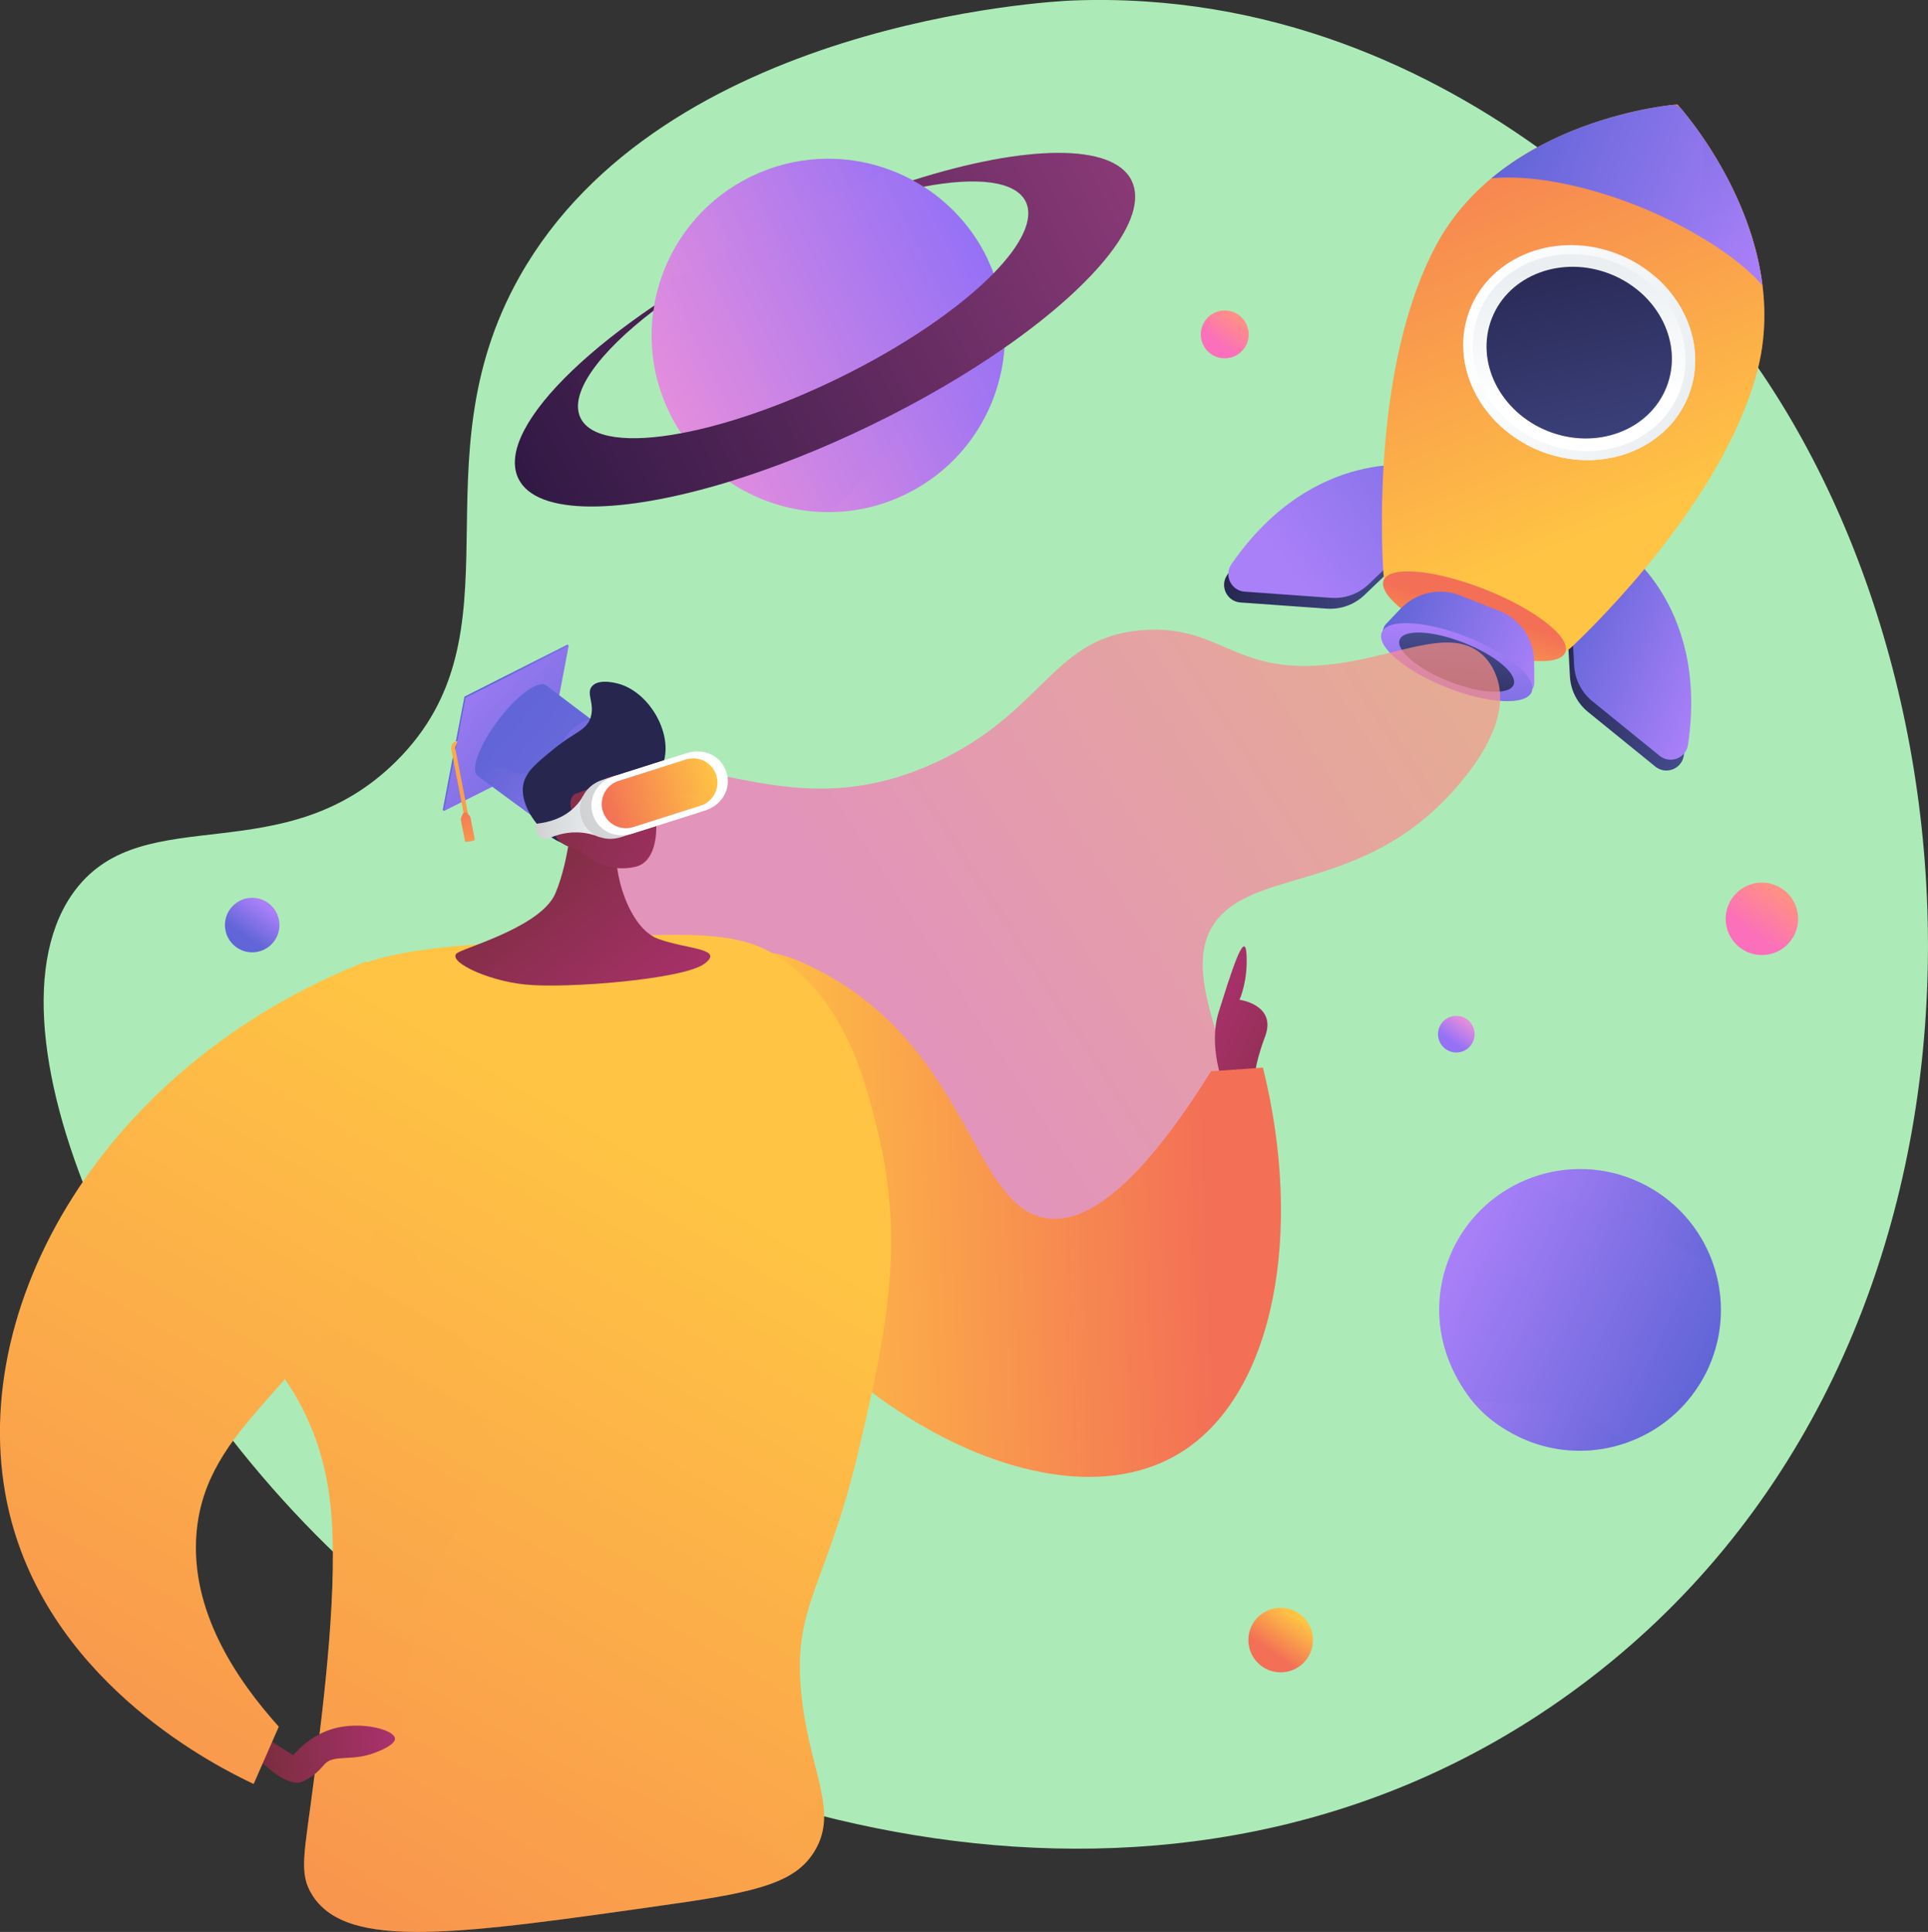 <?xml version="1.0" encoding="utf-8"?>
<!-- Generator: Adobe Illustrator 26.5.0, SVG Export Plug-In . SVG Version: 6.00 Build 0)  -->
<svg version="1.1" id="Illustration" xmlns="http://www.w3.org/2000/svg" xmlns:xlink="http://www.w3.org/1999/xlink" x="0px"
	 y="0px" viewBox="0 0 2906.6 2912.3" style="enable-background:new 0 0 2906.6 2912.3;" xml:space="preserve">
<rect x="0" y="0" width="2906.6" height="2912.3" fill="#333333" stroke="none"/>
<style type="text/css">
	.st0{fill:#ACEBB7;}
	.st1{fill:url(#SVGID_1_);}
	.st2{fill:url(#SVGID_00000093160725036845342480000009904391968916879805_);}
	.st3{fill:url(#SVGID_00000109002381638523885190000015100574098944940732_);}
	.st4{fill:url(#SVGID_00000075160901939282822020000003401044984436309655_);}
	.st5{fill:url(#SVGID_00000105408822686470299090000013914761372691904154_);}
	.st6{opacity:0.3;}
	.st7{fill:url(#SVGID_00000070112341906203565800000016141508462639193484_);}
	.st8{fill:url(#SVGID_00000012442362608715524690000009385167681867922306_);}
	.st9{opacity:0.3;fill:url(#SVGID_00000023274373487004402650000016318595952786976655_);}
	.st10{fill:url(#SVGID_00000092449608434167337660000000038541136664593585_);}
	.st11{fill:url(#SVGID_00000016793701710562839180000018333775779858475448_);}
	.st12{fill:url(#SVGID_00000055672036263874925300000014781915864227588481_);}
	.st13{fill:url(#SVGID_00000144301365720649975030000014058350378637123979_);}
	.st14{fill:url(#SVGID_00000087386817583311909720000006800263423939068044_);}
	.st15{fill:url(#SVGID_00000008846041816727533100000009294565440323264168_);}
	.st16{fill:url(#SVGID_00000181787546132535722380000018146583934956151953_);}
	.st17{fill:url(#SVGID_00000053532462749826973910000003391626582588063885_);}
	.st18{fill:url(#SVGID_00000116931999560939949900000016404073946499335601_);}
	.st19{opacity:0.7;fill:url(#SVGID_00000112632466405897936600000004601225833375948479_);}
	.st20{fill:url(#SVGID_00000003093596482398057590000000306129957145138621_);}
	.st21{fill:url(#SVGID_00000062878809391740450640000008857257901597274524_);}
	.st22{fill:url(#SVGID_00000093170054349628452810000014103571309781397150_);}
	.st23{opacity:0.3;fill:url(#SVGID_00000172436905323391442150000004918155391324475832_);}
	.st24{fill:url(#SVGID_00000111892234482450018500000014482799314364296116_);}
	.st25{fill:url(#SVGID_00000017509609706676909320000002963089157231330205_);}
	.st26{fill:url(#SVGID_00000181085652470410236960000005002410294634030525_);}
	.st27{fill:url(#SVGID_00000053523744573612938990000016494239642004218797_);}
	.st28{fill:url(#SVGID_00000028311647009246887270000015334391699474423696_);}
	.st29{opacity:0.3;fill:url(#SVGID_00000171715158684314554860000011590267264027851686_);}
	.st30{fill:url(#SVGID_00000078762124700967312030000000796547005418914210_);}
	.st31{fill:url(#SVGID_00000134968036075780227500000009720646552094395311_);}
	.st32{fill:url(#SVGID_00000137105955138980134820000007087971312987556757_);}
	.st33{fill:url(#SVGID_00000018926584834296231260000012014196616022225794_);}
	.st34{fill:url(#SVGID_00000007421680967454893150000010079355358556056255_);}
	.st35{fill:url(#SVGID_00000131365721578080085440000000610522101061453463_);}
	.st36{fill:url(#SVGID_00000096758853226269939870000006667394028563659161_);}
	.st37{fill:#FFFFFF;}
	.st38{fill:url(#SVGID_00000173842610089207039140000009135719127752404396_);}
	.st39{opacity:0.3;fill:url(#SVGID_00000046318697484105253340000003987530356893988020_);}
	.st40{fill:url(#SVGID_00000080911164373518318590000008611435435011694748_);}
	.st41{opacity:0.2;fill:url(#SVGID_00000031887753147910724000000005063655096793448602_);}
	.st42{opacity:0.2;fill:url(#SVGID_00000140000472379566990270000004878613766346812582_);}
	.st43{opacity:0.2;fill:url(#SVGID_00000081628480019719495120000008012339914148374699_);}
	.st44{fill:url(#SVGID_00000033367229858346454500000001637700227017726623_);}
	.st45{opacity:0.2;fill:url(#SVGID_00000084500368259021375990000016723293981031160453_);}
	.st46{fill:url(#SVGID_00000062888392183842778580000010740932170486116502_);}
	.st47{opacity:0.3;fill:url(#SVGID_00000122689524340364698530000005103063968052949153_);}
	.st48{opacity:0.3;fill:url(#SVGID_00000029011222927746446580000001958196639974605446_);}
	.st49{opacity:0.3;fill:url(#SVGID_00000071525498224607760070000007565387640742891663_);}
	.st50{fill:url(#SVGID_00000060739931999358976630000011779857863702424462_);}
	.st51{fill:url(#SVGID_00000027567989433270159010000012067524480928349088_);}
	.st52{fill:url(#SVGID_00000087404677672180602950000004912507520071334566_);}
	.st53{fill:url(#SVGID_00000034791584519419733120000007861970556658056627_);}
	.st54{fill:url(#SVGID_00000066497826040605593580000008153331386809211811_);}
</style>
<g>
	<path class="st0" d="M2630.7,526.5C2587.4,467.2,2216.6-23,1615.6,0.8C1585.5,2,999.3,33,783.1,417.3
		c-159.9,284.3,9.4,536.5-185.7,730.2c-170,168.8-379,57.1-483.4,193.5c-159.1,207.9,94.3,769.4,483.7,1082.5
		c402.1,323.3,1171.3,560.5,1769.2,129.2C3038.1,2068.4,3031.3,1074.8,2630.7,526.5z"/>
	<g>
		<g>
			<g>
				<g>
					
						<linearGradient id="SVGID_1_" gradientUnits="userSpaceOnUse" x1="-1120.195" y1="30.54" x2="-871.039" y2="30.54" gradientTransform="matrix(-0.93 -0.368 -0.368 0.93 1547.502 600.967)">
						<stop  offset="0" style="stop-color:#444B8C"/>
						<stop  offset="0.996" style="stop-color:#26264F"/>
					</linearGradient>
					<path class="st1" d="M2429.6,834.7c0,0,141.2,86.7,108.8,304.3c-3,20.3-27,29.5-42.9,16.6l-101.4-82.3
						c-16.2-13.2-26.2-32.6-27.3-53.5l-5.9-107.3L2429.6,834.7z"/>
					
						<linearGradient id="SVGID_00000067201177891517892330000003526740242334111120_" gradientUnits="userSpaceOnUse" x1="-627.563" y1="30.552" x2="-378.414" y2="30.552" gradientTransform="matrix(-0.93 -0.368 -0.368 0.93 1547.502 600.967)">
						<stop  offset="0" style="stop-color:#444B8C"/>
						<stop  offset="0.996" style="stop-color:#26264F"/>
					</linearGradient>
					<path style="fill:url(#SVGID_00000067201177891517892330000003526740242334111120_);" d="M2137.7,719.2
						c0,0-162.3-33.4-287.6,147.5c-11.7,16.8-0.5,40,19.9,41.5l130.2,9.3c20.9,1.5,41.4-5.9,56.6-20.3l77.7-74.2L2137.7,719.2z"/>
				</g>
				<g>
					
						<linearGradient id="SVGID_00000098205517889431874550000003839065832942762402_" gradientUnits="userSpaceOnUse" x1="-1120.194" y1="13.012" x2="-871.038" y2="13.012" gradientTransform="matrix(-0.93 -0.368 -0.368 0.93 1547.502 600.967)">
						<stop  offset="0" style="stop-color:#AA80F9"/>
						<stop  offset="0.996" style="stop-color:#6165D7"/>
					</linearGradient>
					<path style="fill:url(#SVGID_00000098205517889431874550000003839065832942762402_);" d="M2436,818.4
						c0,0,141.2,86.7,108.8,304.3c-3,20.3-27,29.5-42.9,16.6l-101.4-82.3c-16.2-13.2-26.2-32.6-27.3-53.5l-5.9-107.3L2436,818.4z"/>
					
						<linearGradient id="SVGID_00000160912119921598733220000000264457860651295118_" gradientUnits="userSpaceOnUse" x1="1308.061" y1="580.518" x2="1744.823" y2="357.68" gradientTransform="matrix(0.983 -0.182 0.182 0.983 553.767 532.231)">
						<stop  offset="0" style="stop-color:#AA80F9"/>
						<stop  offset="0.996" style="stop-color:#6165D7"/>
					</linearGradient>
					<path style="fill:url(#SVGID_00000160912119921598733220000000264457860651295118_);" d="M2144.1,702.9
						c0,0-162.3-33.4-287.6,147.5c-11.7,16.8-0.5,40,19.9,41.5l130.2,9.3c20.9,1.5,41.4-5.9,56.6-20.3l77.7-74.2L2144.1,702.9z"/>
				</g>
				
					<linearGradient id="SVGID_00000116942605980619116300000015796199968057249430_" gradientUnits="userSpaceOnUse" x1="-894.619" y1="-151.843" x2="-362.231" y2="-712.166" gradientTransform="matrix(-0.93 -0.368 -0.368 0.93 1547.502 600.967)">
					<stop  offset="0" style="stop-color:#FFC444"/>
					<stop  offset="0.996" style="stop-color:#F36F56"/>
				</linearGradient>
				<path style="fill:url(#SVGID_00000116942605980619116300000015796199968057249430_);" d="M2164.2,371.3
					c102.9-194.1,364.4-214.2,364.6-213.9c0.3,0,177.3,193.5,119.5,405.4c-52.4,192.3-242,377.7-278.7,412.2
					c-4,3.7-10.5,9.2-14.6,5.6c-79.6-69.3-167.9-101.6-263-104c-5.3-0.1-6.2-8.5-6.5-13.8C2082.3,813.3,2070.7,547.7,2164.2,371.3z"
					/>
				<g class="st6">
					
						<linearGradient id="SVGID_00000056401516250704239240000001855991807668306845_" gradientUnits="userSpaceOnUse" x1="-937.805" y1="-192.878" x2="-405.409" y2="-753.209" gradientTransform="matrix(-0.93 -0.368 -0.368 0.93 1547.502 600.967)">
						<stop  offset="0" style="stop-color:#FFC444"/>
						<stop  offset="0.996" style="stop-color:#F36F56"/>
					</linearGradient>
					<path style="fill:url(#SVGID_00000056401516250704239240000001855991807668306845_);" d="M2327.8,568.5
						c57.8-108,145.7-97.4,203.9-193.8c21.2-35.2,40.3-87.6,36-166.9c48.5,71.1,120.6,208.7,80.7,355.1
						c-52.4,192.3-242,377.7-278.7,412.2c-4,3.7-10.5,9.2-14.6,5.6c-40.2-35-82.6-60.6-127-77.6c25.6-27.9,41.7-55.3,52.2-80.1
						C2322.7,723.1,2275.1,666.9,2327.8,568.5z"/>
				</g>
				
					<linearGradient id="SVGID_00000157304448979242183830000008972836116618532532_" gradientUnits="userSpaceOnUse" x1="-969.019" y1="-669.344" x2="-529.556" y2="-669.344" gradientTransform="matrix(-0.93 -0.368 -0.368 0.93 1547.502 600.967)">
					<stop  offset="0" style="stop-color:#AA80F9"/>
					<stop  offset="0.996" style="stop-color:#6165D7"/>
				</linearGradient>
				<path style="fill:url(#SVGID_00000157304448979242183830000008972836116618532532_);" d="M2468.3,310.2
					c-70.6-27.9-153.2-47.6-219.9-41.5c103.4-86.1,238.5-106.7,272.4-110.5c5-0.6,10,1.4,13.2,5.2c22.1,25.9,106.5,133.4,123,266.9
					C2618.9,385.1,2539,338.1,2468.3,310.2z"/>
				
					<linearGradient id="SVGID_00000131354264036435489790000010979509771206975890_" gradientUnits="userSpaceOnUse" x1="-909.261" y1="-588.042" x2="-709.8" y2="-797.969" gradientTransform="matrix(-0.93 -0.368 -0.368 0.93 1547.502 600.967)">
					<stop  offset="0" style="stop-color:#AA80F9"/>
					<stop  offset="0.996" style="stop-color:#6165D7"/>
				</linearGradient>
				<path style="opacity:0.3;fill:url(#SVGID_00000131354264036435489790000010979509771206975890_);" d="M2567.6,207.8
					c0.2,0.3,0.5,0.7,0.7,1c0.4,0.6,0.8,1.1,1.2,1.7c0.4,0.6,0.8,1.2,1.2,1.7c0.4,0.6,0.7,1.1,1.1,1.7c0.4,0.6,0.8,1.2,1.2,1.9
					c0.4,0.5,0.7,1.1,1.1,1.6c0.4,0.7,0.9,1.3,1.3,2c0.3,0.5,0.7,1,1,1.6c0.5,0.7,0.9,1.4,1.4,2.1c0.3,0.5,0.7,1,1,1.5
					c0.5,0.8,1,1.5,1.4,2.3c0.3,0.5,0.6,1,0.9,1.5c0.5,0.8,1,1.6,1.5,2.4c0.3,0.5,0.6,1,0.9,1.5c0.5,0.8,1,1.7,1.5,2.5
					c0.3,0.5,0.6,1,0.9,1.4c0.5,0.9,1.1,1.7,1.6,2.6c0.3,0.5,0.6,0.9,0.8,1.4c0.5,0.9,1.1,1.8,1.6,2.7c0.3,0.5,0.5,0.9,0.8,1.4
					c0.6,0.9,1.1,1.9,1.7,2.9c0.3,0.4,0.5,0.9,0.8,1.3c0.6,1,1.1,2,1.7,3c0.2,0.4,0.5,0.9,0.7,1.3c0.6,1,1.2,2.1,1.7,3.1
					c0.2,0.4,0.5,0.8,0.7,1.3c0.6,1.1,1.2,2.1,1.7,3.2c0.2,0.4,0.5,0.8,0.7,1.2c0.6,1.1,1.2,2.2,1.8,3.3c0.2,0.4,0.4,0.8,0.6,1.2
					c0.6,1.1,1.2,2.3,1.8,3.4c0.2,0.4,0.4,0.8,0.6,1.2c0.6,1.2,1.2,2.3,1.8,3.5c0.2,0.4,0.4,0.8,0.6,1.2c0.6,1.2,1.2,2.4,1.8,3.6
					c0.2,0.4,0.4,0.7,0.5,1.1c0.6,1.2,1.2,2.5,1.8,3.7c0.2,0.4,0.3,0.7,0.5,1.1c0.6,1.3,1.2,2.5,1.8,3.8c0.2,0.3,0.3,0.7,0.5,1
					c0.6,1.3,1.2,2.6,1.8,3.9c0.2,0.3,0.3,0.7,0.5,1c0.6,1.3,1.2,2.7,1.8,4c0.1,0.3,0.3,0.7,0.4,1c0.6,1.4,1.2,2.7,1.8,4.1
					c0.1,0.3,0.3,0.6,0.4,1c0.6,1.4,1.2,2.8,1.8,4.2c0.1,0.3,0.3,0.6,0.4,0.9c0.6,1.4,1.2,2.9,1.8,4.3c0.1,0.3,0.2,0.6,0.4,0.9
					c0.6,1.5,1.2,2.9,1.8,4.4c0.1,0.3,0.2,0.6,0.3,0.8c0.6,1.5,1.2,3,1.8,4.5c0.1,0.3,0.2,0.5,0.3,0.8c0.6,1.5,1.2,3.1,1.8,4.6
					c0.1,0.2,0.2,0.5,0.3,0.7c0.6,1.6,1.2,3.1,1.7,4.7c0.1,0.2,0.2,0.5,0.3,0.7c0.6,1.6,1.1,3.2,1.7,4.8c0.1,0.2,0.1,0.4,0.2,0.6
					c0.6,1.6,1.1,3.3,1.7,5c0.1,0.2,0.1,0.4,0.2,0.6c0.6,1.7,1.1,3.4,1.7,5.1c0.1,0.2,0.1,0.4,0.2,0.5c0.5,1.7,1.1,3.4,1.6,5.2
					c0,0.1,0.1,0.3,0.1,0.4c0.5,1.8,1.1,3.5,1.6,5.3c0,0.1,0.1,0.2,0.1,0.4c0.5,1.8,1,3.6,1.6,5.5c0,0.1,0,0.2,0.1,0.3
					c0.5,1.9,1,3.7,1.5,5.6c0,0,0,0.1,0,0.1c4.6,17.6,8.3,35.8,10.6,54.5c-24.4-28.9-65.9-58.5-111.1-83.4
					C2560.6,313.4,2571,268.4,2567.6,207.8z"/>
				
					<linearGradient id="SVGID_00000006667527007352436730000010682136582589994656_" gradientUnits="userSpaceOnUse" x1="-926.457" y1="-371.122" x2="-572.127" y2="-371.122" gradientTransform="matrix(-0.93 -0.368 -0.368 0.93 1547.502 600.967)">
					<stop  offset="3.597120e-03" style="stop-color:#EBEFF2"/>
					<stop  offset="1" style="stop-color:#FFFFFF"/>
				</linearGradient>
				<path style="fill:url(#SVGID_00000006667527007352436730000010682136582589994656_);" d="M2216,466.4
					c-32.4,81.9,15.1,177.5,106,213.5c91,36,191-1.2,223.4-83.2s-15.1-177.5-106-213.5C2348.4,347.2,2248.4,384.5,2216,466.4z"/>
				
					<linearGradient id="SVGID_00000083071632170409579920000001051442219729266571_" gradientUnits="userSpaceOnUse" x1="-926.457" y1="-365.317" x2="-572.129" y2="-365.317" gradientTransform="matrix(-0.93 -0.368 -0.368 0.93 1547.502 600.967)">
					<stop  offset="3.597120e-03" style="stop-color:#EBEFF2"/>
					<stop  offset="1" style="stop-color:#FFFFFF"/>
				</linearGradient>
				<path style="fill:url(#SVGID_00000083071632170409579920000001051442219729266571_);" d="M2327.8,568.5
					c47.2-88.1,114.4-97.3,169.1-150.1c51.7,45.9,73.2,116,48.5,178.3C2513,678.7,2413,715.9,2322,679.9c-7.4-2.9-14.6-6.3-21.4-10
					C2301.9,639.1,2307.1,607.1,2327.8,568.5z"/>
				
					<linearGradient id="SVGID_00000177464341256133482590000011132233599175866292_" gradientUnits="userSpaceOnUse" x1="-694.228" y1="-484.368" x2="-781.315" y2="-305.264" gradientTransform="matrix(-0.93 -0.368 -0.368 0.93 1547.502 600.967)">
					<stop  offset="3.597120e-03" style="stop-color:#EBEFF2"/>
					<stop  offset="1" style="stop-color:#FFFFFF"/>
				</linearGradient>
				<path style="fill:url(#SVGID_00000177464341256133482590000011132233599175866292_);" d="M2229.7,471.8
					c-29.7,75.1,13.8,162.7,97.2,195.7s175.1-1.1,204.8-76.2c29.7-75.1-13.8-162.7-97.2-195.7
					C2351.1,362.6,2259.4,396.7,2229.7,471.8z"/>
				
					<linearGradient id="SVGID_00000067235292372394943410000016254424911971973794_" gradientUnits="userSpaceOnUse" x1="-903.619" y1="-145.912" x2="-639.8" y2="-530.905" gradientTransform="matrix(-0.93 -0.368 -0.368 0.93 1547.502 600.967)">
					<stop  offset="0" style="stop-color:#444B8C"/>
					<stop  offset="0.996" style="stop-color:#26264F"/>
				</linearGradient>
				<path style="fill:url(#SVGID_00000067235292372394943410000016254424911971973794_);" d="M2249.2,479.5
					c-25.9,65.4,12,141.8,84.7,170.5c72.6,28.7,152.5-1,178.4-66.4c25.9-65.4-12-141.8-84.7-170.5
					C2355,384.4,2275.1,414.1,2249.2,479.5z"/>
				
					<linearGradient id="SVGID_00000026851206661410009890000018008437954621912746_" gradientUnits="userSpaceOnUse" x1="-758.87" y1="189.036" x2="-747.916" y2="46.076" gradientTransform="matrix(-0.93 -0.368 -0.368 0.93 1547.502 600.967)">
					<stop  offset="0" style="stop-color:#FFC444"/>
					<stop  offset="0.996" style="stop-color:#F36F56"/>
				</linearGradient>
				<path style="fill:url(#SVGID_00000026851206661410009890000018008437954621912746_);" d="M2085.9,874.8
					c-8.8,22.4,45.3,64.7,121,94.7c75.7,29.9,144.2,36.1,153,13.7c8.8-22.4-45.3-64.7-121-94.7
					C2163.2,858.6,2094.7,852.4,2085.9,874.8z"/>
				
					<linearGradient id="SVGID_00000005265474585668873920000009506979923952431516_" gradientUnits="userSpaceOnUse" x1="-870.737" y1="87.204" x2="-627.87" y2="87.204" gradientTransform="matrix(-0.93 -0.368 -0.368 0.93 1547.502 600.967)">
					<stop  offset="0" style="stop-color:#AA80F9"/>
					<stop  offset="0.996" style="stop-color:#6165D7"/>
				</linearGradient>
				<path style="fill:url(#SVGID_00000005265474585668873920000009506979923952431516_);" d="M2201.8,897.8l58.8,23.3
					c31.3,12.4,51.9,42.5,52.2,76.1l0.3,31.9c0.1,11.8-11.7,19.9-22.7,15.5l-195-77.1c-10.9-4.3-14-18.3-5.9-26.8l22-23.1
					C2134.9,893.2,2170.6,885.4,2201.8,897.8z"/>
				
					<linearGradient id="SVGID_00000176734278226481784980000010397542176770317220_" gradientUnits="userSpaceOnUse" x1="-733.162" y1="82.309" x2="-792.864" y2="261.965" gradientTransform="matrix(-0.93 -0.368 -0.368 0.93 1547.502 600.967)">
					<stop  offset="0" style="stop-color:#AA80F9"/>
					<stop  offset="0.996" style="stop-color:#6165D7"/>
				</linearGradient>
				<path style="fill:url(#SVGID_00000176734278226481784980000010397542176770317220_);" d="M2083,953.5
					c-8.3,21.1,35.5,58.2,98,82.9c62.4,24.7,119.8,27.6,128.2,6.5c8.3-21.1-35.5-58.2-98-82.9S2091.3,932.4,2083,953.5z"/>
				
					<linearGradient id="SVGID_00000164495177578163090940000001076418691600419000_" gradientUnits="userSpaceOnUse" x1="-737.027" y1="93.94" x2="-782.401" y2="230.479" gradientTransform="matrix(-0.93 -0.368 -0.368 0.93 1547.502 600.967)">
					<stop  offset="0" style="stop-color:#444B8C"/>
					<stop  offset="0.996" style="stop-color:#26264F"/>
				</linearGradient>
				<path style="fill:url(#SVGID_00000164495177578163090940000001076418691600419000_);" d="M2110.1,964.2c-6.3,16,27,44.3,74.4,63
					c47.5,18.8,91.1,21,97.4,5c6.3-16-27-44.3-74.4-63C2160.1,950.4,2116.5,948.2,2110.1,964.2z"/>
				<g class="st6">
					
						<linearGradient id="SVGID_00000079459536224014480260000002171670604453038237_" gradientUnits="userSpaceOnUse" x1="-920.025" y1="-157.152" x2="-656.202" y2="-542.149" gradientTransform="matrix(-0.93 -0.368 -0.368 0.93 1547.502 600.967)">
						<stop  offset="0" style="stop-color:#444B8C"/>
						<stop  offset="0.996" style="stop-color:#26264F"/>
					</linearGradient>
					<path style="fill:url(#SVGID_00000079459536224014480260000002171670604453038237_);" d="M2327.8,568.5
						c40.1-74.9,94.7-92.8,143.9-128.9c42.6,36.6,60.6,93.5,40.6,144c-25.9,65.4-105.8,95.2-178.4,66.4
						c-10.6-4.2-20.5-9.4-29.5-15.5C2308,614.2,2314.9,592.6,2327.8,568.5z"/>
				</g>
			</g>
		</g>
		
			<linearGradient id="SVGID_00000011717296986400723620000016011508193535300008_" gradientUnits="userSpaceOnUse" x1="3364.038" y1="941.109" x2="2826.558" y2="1698.728" gradientTransform="matrix(0.929 0.37 -0.37 0.929 -619.552 -1103.717)">
			<stop  offset="0" style="stop-color:#FF9085"/>
			<stop  offset="1" style="stop-color:#FB6FBB"/>
		</linearGradient>
		<path style="opacity:0.7;fill:url(#SVGID_00000011717296986400723620000016011508193535300008_);" d="M913,1416.2
			c-21.8-65.7-71.6-156.7-27.5-204.9c129.9-142.4,278.7,63,540.3-69.3c152.5-77.1,165.4-185.2,302-192.4
			c111.6-5.8,132.9,64.8,268.1,53c105.8-9.2,188.3-60.8,238.4-16c14.9,13.3,20.4,29.3,22.7,35.9c27.3,81.2-73.9,179.1-91.4,195.6
			c-121.7,114.2-256,98.2-320.1,156.9c-92,84.3,43,247.6,29.6,382.9c-9.6,96.7-2.9,87.3-92.6,117.9c-115.1,39.2-144.1,85-388-34.3
			C1069.4,1682.7,958.9,1554.1,913,1416.2z"/>
	</g>
	<g>
		<g>
			
				<linearGradient id="SVGID_00000082361288612634300890000015760943194358773433_" gradientUnits="userSpaceOnUse" x1="-2719.15" y1="-8182.892" x2="-2739.813" y2="-8028.743" gradientTransform="matrix(0.603 -0.798 -0.798 -0.603 -4032.221 -5949.224)">
				<stop  offset="0" style="stop-color:#AA80F9"/>
				<stop  offset="0.996" style="stop-color:#6165D7"/>
			</linearGradient>
			<polygon style="fill:url(#SVGID_00000082361288612634300890000015760943194358773433_);" points="853.3,978.9 822.1,1143.1 
				672.6,1218.1 669.4,1222.5 667.8,1221.3 667.4,1221 700.2,1050.1 855.4,971.7 856,972.1 857.5,973.3 			"/>
			
				<linearGradient id="SVGID_00000018940776712930239820000010264807555687004551_" gradientUnits="userSpaceOnUse" x1="-2722.12" y1="-836.686" x2="-2749.163" y2="-493.032" gradientTransform="matrix(0.603 -0.798 0.798 0.603 2957.103 -671.311)">
				<stop  offset="0" style="stop-color:#AA80F9"/>
				<stop  offset="0.996" style="stop-color:#6165D7"/>
			</linearGradient>
			<polygon style="fill:url(#SVGID_00000018940776712930239820000010264807555687004551_);" points="701.9,1051.7 669.4,1222.5 
				824.8,1144.5 857.3,973.6 			"/>
			
				<linearGradient id="SVGID_00000022526067864191900630000002181707772880077458_" gradientUnits="userSpaceOnUse" x1="-3248.57" y1="479.851" x2="-3206.174" y2="-698.133" gradientTransform="matrix(0.518 -0.685 0.798 0.603 2971.663 -691.011)">
				<stop  offset="0" style="stop-color:#AA80F9"/>
				<stop  offset="0.996" style="stop-color:#6165D7"/>
			</linearGradient>
			<path style="fill:url(#SVGID_00000022526067864191900630000002181707772880077458_);" d="M823.2,1033.1l73.5,55.5l-0.1,0.2
				c3.7,3.3-17.7,35.1-46.2,72.7c-26.1,34.6-39.8,67.4-46.5,69.5c-0.6,0.2-83.8-61.4-83.8-61.4c-0.6-0.4-1.1-0.9-1.5-1.5
				c-1.1-1.4-1.9-3.3-2.2-5.6c-2.3-14.8,11.2-45.7,34.6-76.7c23.4-31,49.5-52.5,64.3-54.3C818.5,1031.1,821.2,1031.6,823.2,1033.1z"
				/>
			
				<linearGradient id="SVGID_00000026138544214964891990000005496964371779227830_" gradientUnits="userSpaceOnUse" x1="-3210.842" y1="-569.52" x2="-3207.07" y2="-674.319" gradientTransform="matrix(0.518 -0.685 0.798 0.603 2971.663 -691.011)">
				<stop  offset="0" style="stop-color:#AA80F9"/>
				<stop  offset="0.996" style="stop-color:#6165D7"/>
			</linearGradient>
			<path style="opacity:0.3;fill:url(#SVGID_00000026138544214964891990000005496964371779227830_);" d="M890.1,1083.6l6.7,5
				l-0.1,0.2c3.7,3.3-17.7,35.1-46.2,72.7c-26.1,34.6-41.7,66.3-48.5,68.5l-83.6-61.8c0.1-0.1,0.2-0.1,0.3-0.2
				c12.3-6.6,34.3-15.2,53.1-5.5c27.7,14.3,59-10,76.6-44.8C856.7,1101.2,873,1089.2,890.1,1083.6z"/>
			<g>
				<g>
					
						<linearGradient id="SVGID_00000088842077664795607590000008270138684815529658_" gradientUnits="userSpaceOnUse" x1="84.412" y1="576.814" x2="-154.048" y2="991.571" gradientTransform="matrix(0.976 -0.216 0.216 0.976 545.363 460.789)">
						<stop  offset="0" style="stop-color:#FFC444"/>
						<stop  offset="0.996" style="stop-color:#F36F56"/>
					</linearGradient>
					<path style="fill:url(#SVGID_00000088842077664795607590000008270138684815529658_);" d="M689.9,1117.2l-2.6,6.9
						c-1.3,0.9-1.3,2.7-0.9,4.7l19,97.6l0,0.1l4.4,23.1c0.3,1.3-1.1,2.8-2.5,3c-1.3,0.3-3.2-0.5-3.5-1.9l-4.9-25l-18.5-95.7
						c-1.1-5.5,1.8-11.3,7.2-12.4L689.9,1117.2z"/>
				</g>
				
					<linearGradient id="SVGID_00000087414813164214336980000015371402260598977946_" gradientUnits="userSpaceOnUse" x1="273.287" y1="926.023" x2="287.786" y2="790.49" gradientTransform="matrix(-0.982 0.191 0.191 0.982 823.947 376.503)">
					<stop  offset="0" style="stop-color:#FFC444"/>
					<stop  offset="0.996" style="stop-color:#F36F56"/>
				</linearGradient>
				<path style="fill:url(#SVGID_00000087414813164214336980000015371402260598977946_);" d="M695.5,1232.2l1.6-4.2
					c0.5-1.6,2-2.8,3.6-3.1s3.4,0.3,4.4,1.6l2.9,3.5c0.7,0.8,1.2,1.8,1.4,2.9l6.4,32.8c0.1,0.7-3.3,2-7.1,2.7
					c-3.8,0.7-7.5,0.9-7.6,0.1l-6.4-32.9C694.6,1234.5,695.1,1233.2,695.5,1232.2z"/>
			</g>
		</g>
		<g>
			
				<linearGradient id="SVGID_00000011001521688025114920000015959953891633092262_" gradientUnits="userSpaceOnUse" x1="600.305" y1="987.074" x2="793.304" y2="1183.519" gradientTransform="matrix(0.937 -0.348 0.348 0.937 906.523 793.815)">
				<stop  offset="0" style="stop-color:#AB316D"/>
				<stop  offset="1" style="stop-color:#792D3D"/>
			</linearGradient>
			<path style="fill:url(#SVGID_00000011001521688025114920000015959953891633092262_);" d="M1845.5,1637.9c0,0-25-59.5-8.1-112.8
				c16.9-53.3,39.4-127.6,41.8-86.6c2.4,41-10.6,68.6-10.6,68.6s56.5,7.4,38.7,55.2c-17.8,47.8-16.1,65.6-14.9,68.7
				C1893.6,1634.2,1845.5,1637.9,1845.5,1637.9z"/>
			
				<linearGradient id="SVGID_00000090281779119042564140000010755266654037808300_" gradientUnits="userSpaceOnUse" x1="416.155" y1="1815.423" x2="1122.427" y2="1840.907" gradientTransform="matrix(-1 0 0 1 2245.402 0)">
				<stop  offset="3.597000e-03" style="stop-color:#F36F56"/>
				<stop  offset="1" style="stop-color:#FFC444"/>
			</linearGradient>
			<path style="fill:url(#SVGID_00000090281779119042564140000010755266654037808300_);" d="M1825.7,1614.9
				c26.1-1.8,52.2-3.6,78.3-5.5c61.6,248.7,17.4,490-121.5,578.7c-217,138.6-620.4-122.6-707.8-407c-38.4-124.8-29.6-305,47.1-340
				c21.3-9.7,54.3-11.2,125.9,29c213.7,120,219.3,346.8,328,366C1623.8,1844.7,1701.8,1813.9,1825.7,1614.9z"/>
			
				<linearGradient id="SVGID_00000083780594525095654510000016777846474562633659_" gradientUnits="userSpaceOnUse" x1="-683.239" y1="3693.103" x2="-1973.98" y2="1840.059" gradientTransform="matrix(-0.997 7.990000e-02 7.990000e-02 0.997 -1080.897 95.685)">
				<stop  offset="3.597000e-03" style="stop-color:#F36F56"/>
				<stop  offset="1" style="stop-color:#FFC444"/>
			</linearGradient>
			<path style="fill:url(#SVGID_00000083780594525095654510000016777846474562633659_);" d="M1228.1,2790.3
				c37.6-62.4-9.6-122.5-20.4-240.7c-12.2-133.9,39.4-156.2,90.4-378.2c33.9-147.6,66.5-289.3,27.6-455.2
				c-18.6-79.5-50.2-214.3-161.8-279.5c-57.6-33.6-136.2-30.2-291.1-22.1c-191.6,10-287.3,15-358.8,52.6
				c-10.5,5.5-227.8,123.7-242.7,316.4c-15.2,196.1,198.3,222.5,226.8,484c12.8,117.4-10,297.9-24.8,415
				c-14.2,112.4-24,141.2-1.8,175.3c53.5,82.1,217.2,58.7,544.7,11.9C1144.8,2851.5,1200.1,2836.8,1228.1,2790.3z"/>
			
				<linearGradient id="SVGID_00000111188748112385914210000013786001290852435585_" gradientUnits="userSpaceOnUse" x1="-683.358" y1="3693.202" x2="-1974.121" y2="1840.126" gradientTransform="matrix(-0.997 7.990000e-02 7.990000e-02 0.997 -1080.897 95.685)">
				<stop  offset="3.597000e-03" style="stop-color:#F36F56"/>
				<stop  offset="1" style="stop-color:#FFC444"/>
			</linearGradient>
			<path style="opacity:0.3;fill:url(#SVGID_00000111188748112385914210000013786001290852435585_);" d="M729.9,2225.5
				c-13.8,51-63.6,89-98.3,213c-7.5,26.8-60.8,217.4,8.4,264.3c39.9,27.1,75.8-24.2,172.7-30.9c168-11.6,248,129.6,357.7,91
				c19-6.7,44.2-21,69.3-53.7c5,29.5,4.1,55.2-11.5,81.2c-28,46.5-83.3,61.2-211.8,79.5c-327.5,46.8-491.2,70.1-544.7-11.9
				c-22.2-34-12.4-62.8,1.8-175.3c14.8-117.1,37.6-297.7,24.8-415c-28.5-261.5-242-287.9-226.8-484c4.1-52.4,23.4-99.1,49.1-139.7
				C591.5,1753.5,773.4,2065.4,729.9,2225.5z"/>
			
				<linearGradient id="SVGID_00000170969657220250440510000001597838627363108019_" gradientUnits="userSpaceOnUse" x1="-1469.349" y1="2665.307" x2="-1261.151" y2="2665.307" gradientTransform="matrix(-0.997 7.990000e-02 7.990000e-02 0.997 -1080.897 95.685)">
				<stop  offset="0" style="stop-color:#AB316D"/>
				<stop  offset="1" style="stop-color:#792D3D"/>
			</linearGradient>
			<path style="fill:url(#SVGID_00000170969657220250440510000001597838627363108019_);" d="M387.7,2611.3l54.2,34.6
				c9.7-11.2,32.3-33.9,67.4-41.7c39.6-8.7,85.1,3.8,86.2,16.4c0.8,10.1-26.9,20.4-31.1,21.9c-34.6,12.8-60.2,2.2-74.2,16.1
				c-4.9,4.9-11.1,14.1-25.3,22.5c-3.7,2.2-7.6,4.2-9.7,5c-23.1,9-62.7-31.2-66.1-34.7L387.7,2611.3z"/>
			
				<linearGradient id="SVGID_00000143580230573485603630000004949880891748728213_" gradientUnits="userSpaceOnUse" x1="-321.261" y1="3440.966" x2="-1612.015" y2="1587.903" gradientTransform="matrix(-0.997 7.990000e-02 7.990000e-02 0.997 -1080.897 95.685)">
				<stop  offset="3.597000e-03" style="stop-color:#F36F56"/>
				<stop  offset="1" style="stop-color:#FFC444"/>
			</linearGradient>
			<path style="fill:url(#SVGID_00000143580230573485603630000004949880891748728213_);" d="M547.8,1900.4
				c39.2-93.9,66.4-237.7,4.4-451.2c-408.1,160.8-616.2,542-534.9,844.1c67,249.1,310.7,370.4,365.1,396
				c12.6-28.8,25.3-57.6,37.9-86.4c-63-70.2-134-173.9-124-292.3C310.3,2146.5,468.5,2090.5,547.8,1900.4z"/>
			
				<linearGradient id="SVGID_00000016038837972171461310000009787824170640228494_" gradientUnits="userSpaceOnUse" x1="-3459.613" y1="3791.318" x2="-3459.613" y2="3422.328" gradientTransform="matrix(-0.779 0.626 0.626 0.779 -4091.132 777.786)">
				<stop  offset="0" style="stop-color:#AB316D"/>
				<stop  offset="1" style="stop-color:#792D3D"/>
			</linearGradient>
			<path style="fill:url(#SVGID_00000016038837972171461310000009787824170640228494_);" d="M862.9,1221.4c0,0-3.2,71.4-25.4,124.8
				c-20,48.3-125.3,78.7-146.7,89.5c-21.4,10.8,40,42.3,101.6,48.5c61.6,6.2,237.5-7.8,269.3-31.2c31.7-23.4-25.5-21.6-69.5-37.7
				c-44-16.1-69.4-102.1-61.6-141.2C938.3,1235.1,862.9,1221.4,862.9,1221.4z"/>
			
				<linearGradient id="SVGID_00000092426052049381194710000013770850391492269220_" gradientUnits="userSpaceOnUse" x1="1322.857" y1="1488.368" x2="1333.723" y2="1354.349" gradientTransform="matrix(-1 0 0 1 2245.402 0)">
				<stop  offset="0" style="stop-color:#444B8C"/>
				<stop  offset="0.996" style="stop-color:#26264F"/>
			</linearGradient>
			<path style="fill:url(#SVGID_00000092426052049381194710000013770850391492269220_);" d="M960.3,1195.6
				c32-31.4,36.4-35.1,39.9-45.9c14-43.6-19.8-103.2-64.2-117.9c-2.3-0.8-32-10.3-43.4,2.6c-9.6,11,4.5,26.1-2.2,47.2
				c-6.3,19.8-23.4,21.2-55.2,47.2c-26.2,21.3-42.4,34.6-46.2,53.3c-7.7,38.5,38.8,94.2,80.1,92.7
				C884,1274.1,888.1,1266.5,960.3,1195.6z"/>
			<g>
				
					<linearGradient id="SVGID_00000176742665879218507960000014775802308736062085_" gradientUnits="userSpaceOnUse" x1="-3720.437" y1="3684.978" x2="-3547.921" y2="3349.529" gradientTransform="matrix(-0.779 0.626 0.626 0.779 -4091.132 777.786)">
					<stop  offset="0" style="stop-color:#AB316D"/>
					<stop  offset="1" style="stop-color:#792D3D"/>
				</linearGradient>
				<path style="fill:url(#SVGID_00000176742665879218507960000014775802308736062085_);" d="M873.2,1280.6c0,0,34,38.5,85.7,25.8
					c46.3-11.4,34.5-117.8,0.6-134.8c-11.3-5.7-31.9-5.2-47.3,2.3c-9.1,4.4-11.7,9-26.7,15.9c-13.9,6.4-18.3,5.5-22,10
					c-4.7,5.6-6.7,17.7,8,46.8c-10.6-7.5-21.9-9-28.9-4.1c-1.1,0.8-3.9,3.6-5.2,7.2C833,1262.7,846.7,1276.1,873.2,1280.6z"/>
			</g>
		</g>
		<g>
			
				<linearGradient id="SVGID_00000026148921648321340300000015049763243785758084_" gradientUnits="userSpaceOnUse" x1="807.096" y1="1232.585" x2="904.135" y2="1232.585">
				<stop  offset="0" style="stop-color:#D0D1D3"/>
				<stop  offset="0.996" style="stop-color:#EBEFF2"/>
			</linearGradient>
			<path style="fill:url(#SVGID_00000026148921648321340300000015049763243785758084_);" d="M878.9,1200.1
				c-2.3,4.2-5.2,8.4-8.9,12.6c-19.5,22.5-47.2,27.4-59.1,28.7c-0.4,0.1-2.2,0.7-3.2,2.7c-0.6,1.3-0.8,2.8-0.4,4.2l2.4,7.5
				c2.2,7,9.7,10.8,16.6,8.6c8.1-3.9,24-10.2,44.5-9.6c14.4,0.4,25.9,4.1,33.3,7.1C895.7,1241.3,887.3,1220.7,878.9,1200.1z"/>
			<g>
				
					<linearGradient id="SVGID_00000057105690423257342760000005583253098852492473_" gradientUnits="userSpaceOnUse" x1="-93.461" y1="609.472" x2="117.657" y2="609.472" gradientTransform="matrix(0.953 -0.303 0.303 0.953 781.05 624.168)">
					<stop  offset="0" style="stop-color:#D0D1D3"/>
					<stop  offset="0.996" style="stop-color:#EBEFF2"/>
				</linearGradient>
				<path style="fill:url(#SVGID_00000057105690423257342760000005583253098852492473_);" d="M1018.2,1140.7l-109.6,34.8
					c-25.3,8-40.1,32.6-32.1,57.8c8,25.3,34.3,36.7,59.6,28.7l109.6-34.8c25.3-8,40.1-32.6,32.1-57.8
					C1069.7,1144.2,1043.4,1132.7,1018.2,1140.7z"/>
				<g>
					<path class="st37" d="M953.4,1256.6c-25.3,8-51.5-3.5-59.6-28.7c-8-25.3,6.8-49.8,32.1-57.8l109.6-34.8
						c25.3-8,51.5,3.5,59.6,28.7c8,25.3-6.8,49.8-32.1,57.8L953.4,1256.6z"/>
					<g>
						
							<linearGradient id="SVGID_00000016793177542801826200000013158100118199815297_" gradientUnits="userSpaceOnUse" x1="-59.462" y1="609.471" x2="119.974" y2="609.471" gradientTransform="matrix(0.953 -0.303 0.303 0.953 781.05 624.168)">
							<stop  offset="3.597000e-03" style="stop-color:#F36F56"/>
							<stop  offset="1" style="stop-color:#FFC444"/>
						</linearGradient>
						<path style="fill:url(#SVGID_00000016793177542801826200000013158100118199815297_);" d="M1079.9,1168.7
							c4.8,15.1-0.8,31.1-12.8,40.1c-3.2,2.4-6.9,4.4-10.9,5.6l-101.5,32.3c-19.2,6.1-39.7-4.5-45.8-23.7
							c-3.1-9.6-1.9-19.5,2.3-27.8c1.2-2.2,2.6-4.3,4.1-6.3c4.3-5.3,10.2-9.5,17.2-11.7l101.5-32.3
							C1053.4,1138.9,1073.8,1149.5,1079.9,1168.7z"/>
						
							<linearGradient id="SVGID_00000013177213049135957240000012258256559693097378_" gradientUnits="userSpaceOnUse" x1="-59.462" y1="612.349" x2="95.639" y2="612.349" gradientTransform="matrix(0.953 -0.303 0.303 0.953 781.05 624.168)">
							<stop  offset="3.597000e-03" style="stop-color:#F36F56"/>
							<stop  offset="1" style="stop-color:#FFC444"/>
						</linearGradient>
						<path style="opacity:0.3;fill:url(#SVGID_00000013177213049135957240000012258256559693097378_);" d="M1067.2,1208.9
							c-3.2,2.4-6.9,4.4-10.9,5.6l-101.5,32.3c-19.2,6.1-39.7-4.5-45.8-23.7c-3.1-9.6-1.9-19.5,2.3-27.8c1.2-2.2,2.6-4.3,4.1-6.3
							c14.9-5.9,31.5-7.5,44.5,4.6C985,1216.9,1043,1178.6,1067.2,1208.9z"/>
					</g>
				</g>
			</g>
		</g>
	</g>
	<g>
		<g>
			
				<linearGradient id="SVGID_00000090252765111268374000000010397503253444077982_" gradientUnits="userSpaceOnUse" x1="-160.239" y1="-333.192" x2="372.436" y2="-333.192" gradientTransform="matrix(0.899 -0.437 0.437 0.899 1298.873 851.718)">
				<stop  offset="3.597120e-03" style="stop-color:#E38DDD"/>
				<stop  offset="1" style="stop-color:#9571F6"/>
			</linearGradient>
			<path style="fill:url(#SVGID_00000090252765111268374000000010397503253444077982_);" d="M1488.3,389.3c0.2,0.5,0.5,1.1,0.7,1.6
				c31.8,66.5,33.5,139.7,10.6,204.1c-22.6,63.4-69.1,118.4-134.5,150.2c-37.4,18.2-76.9,26.7-115.9,26.8c0,0,0,0,0,0
				c-79.1,0.1-155.8-35.2-206.9-98c-12.7-15.7-23.9-33-33.1-52c-12.2-25.1-20.1-51.1-24-77.3c-6.4-43-2-86.5,12-126.6
				c22.3-64.2,69.2-120,135.2-152c65.7-31.9,138.1-34.4,202.2-12.5c43.3,14.7,82.8,40.5,113.9,75.8
				C1464.1,347.1,1477.6,367.1,1488.3,389.3z"/>
			
				<linearGradient id="SVGID_00000049208900642705749250000003402070715738711209_" gradientUnits="userSpaceOnUse" x1="-160.239" y1="-336.159" x2="372.436" y2="-336.159" gradientTransform="matrix(0.899 -0.437 0.437 0.899 1298.873 851.718)">
				<stop  offset="3.597120e-03" style="stop-color:#E38DDD"/>
				<stop  offset="1" style="stop-color:#9571F6"/>
			</linearGradient>
			<path style="opacity:0.2;fill:url(#SVGID_00000049208900642705749250000003402070715738711209_);" d="M1488.3,389.3
				c0.2,0.5,0.5,1.1,0.7,1.6c-5.6,5.1-12.5,10.5-20.7,16.2c-83.8,57.8-155.1,41.1-226.1,138.8c-60.5,83.2-138.2,147.9-200,128.1
				c-12.7-15.7-23.9-33-33.1-52c-12.2-25.1-20.1-51.1-24-77.3c38.6,11.4,112,24.1,157.8-24.3c64.3-68.1,76-119.8,190.7-149.2
				c73.9-18.9,103-26.6,114.8-41.8C1464.1,347.1,1477.6,367.1,1488.3,389.3z"/>
			
				<linearGradient id="SVGID_00000056413761378251742280000014386769334661224084_" gradientUnits="userSpaceOnUse" x1="-9.853" y1="-112.268" x2="292.724" y2="-112.268" gradientTransform="matrix(0.899 -0.437 0.437 0.899 1298.873 851.718)">
				<stop  offset="3.597120e-03" style="stop-color:#E38DDD"/>
				<stop  offset="1" style="stop-color:#9571F6"/>
			</linearGradient>
			<path style="opacity:0.2;fill:url(#SVGID_00000056413761378251742280000014386769334661224084_);" d="M1499.6,595
				c-22.6,63.4-69.1,118.4-134.5,150.2c-37.4,18.2-76.9,26.7-115.9,26.8c8.2-4.8,15.9-10.8,23-18.3c64.3-68.1,76-119.8,190.7-149.2
				C1476.6,601,1488.8,597.9,1499.6,595z"/>
			
				<linearGradient id="SVGID_00000032611528139277889270000013266562321119033500_" gradientUnits="userSpaceOnUse" x1="-81.907" y1="-554.32" x2="293.462" y2="-554.32" gradientTransform="matrix(0.899 -0.437 0.437 0.899 1298.873 851.718)">
				<stop  offset="3.597120e-03" style="stop-color:#E38DDD"/>
				<stop  offset="1" style="stop-color:#9571F6"/>
			</linearGradient>
			<path style="opacity:0.2;fill:url(#SVGID_00000032611528139277889270000013266562321119033500_);" d="M1334.6,253.6
				c-15.7,15.7-41.5,29.7-80.9,36.7c-102.9,18.4-141.4,96.3-222.7,123.9c-13.7,4.7-24.8,5.6-33.7,3.8c22.3-64.2,69.2-120,135.2-152
				C1198.1,234.2,1270.5,231.7,1334.6,253.6z"/>
		</g>
		
			<linearGradient id="SVGID_00000055705423483544935540000014021349714729098404_" gradientUnits="userSpaceOnUse" x1="-408.555" y1="-335.658" x2="619.368" y2="-335.658" gradientTransform="matrix(0.899 -0.437 0.437 0.899 1298.873 851.718)">
			<stop  offset="0" style="stop-color:#311944"/>
			<stop  offset="1" style="stop-color:#893976"/>
		</linearGradient>
		<path style="fill:url(#SVGID_00000055705423483544935540000014021349714729098404_);" d="M1375.9,271.9c1.6,0.8,3.2,1.7,4.7,2.6
			c4,2.2,7.8,4.5,11.7,7c80.2-15.3,138.8-8.9,154.1,22.6c12.6,26-6.4,64.7-48.3,107.7c-50.8,52-135,110.3-236.6,159.6
			c-85.1,41.3-167.5,69.2-234.6,81.7c-79,14.8-136.6,8.1-151.7-23.1c-17.8-36.6,27.2-98.3,110-161.6c0.4-2.6,0.8-5.2,1.3-7.8
			c-96.8,65.5-167,132.5-195.8,187.2c-15.1,28.6-18.8,53.8-9.2,73.6c27.3,56.2,154.8,54.5,317.6,4.7c67-20.6,140.1-49.2,214.5-85.4
			c75-36.4,143.2-76.4,201-116.7c139.1-96.8,218.6-195.5,191.4-251.6C1678.1,214.9,1544.7,218.2,1375.9,271.9z"/>
		
			<linearGradient id="SVGID_00000021810327741996880910000002221899083802788257_" gradientUnits="userSpaceOnUse" x1="-408.555" y1="-335.556" x2="619.368" y2="-335.556" gradientTransform="matrix(0.899 -0.437 0.437 0.899 1298.873 851.718)">
			<stop  offset="0" style="stop-color:#311944"/>
			<stop  offset="1" style="stop-color:#893976"/>
		</linearGradient>
		<path style="opacity:0.2;fill:url(#SVGID_00000021810327741996880910000002221899083802788257_);" d="M1706.2,272.6
			c27.2,56-52.4,154.8-191.4,251.6c-57.9,40.3-126,80.3-201,116.7c-74.5,36.2-147.5,64.9-214.5,85.4
			c-162.8,49.8-290.3,51.6-317.6-4.7c-9.6-19.9-5.9-45.1,9.2-73.6c7.4,21.5,21.2,39.2,46.8,38.5c64.3-1.6,71.8-16.6,116.4,24.4
			c44.7,41,180.5-18.6,231-60.9c50.5-42.3,92.3-82.3,182.9-90.8c90.6-8.5,196.2-71.6,199.3-134.3c3.1-62.7,40.2-108.2,79.3-125.3
			c39.1-17.1-14.4-62.2-71.8-46.2c-57.4,16-106.7-1.6-138.2,4c-13.5,2.4-35.3,9.6-55.8,17c-1.6-0.9-3.1-1.8-4.7-2.6
			C1544.7,218.2,1678.1,214.9,1706.2,272.6z"/>
	</g>
	<g>
		<g>
			
				<linearGradient id="SVGID_00000025424093029807989470000005476065408205595575_" gradientUnits="userSpaceOnUse" x1="3932.284" y1="1772.793" x2="4356.812" y2="1772.793" gradientTransform="matrix(0.906 0.424 -0.424 0.906 -619.249 -1388.807)">
				<stop  offset="0" style="stop-color:#AA80F9"/>
				<stop  offset="0.996" style="stop-color:#6165D7"/>
			</linearGradient>
			<path style="fill:url(#SVGID_00000025424093029807989470000005476065408205595575_);" d="M2574.3,2064.7
				c-0.2,0.4-0.4,0.8-0.6,1.2c-1.9,3.9-3.8,7.7-5.9,11.4c-2.1,3.7-4.2,7.4-6.5,10.9c-26.1,41.4-64.9,71.1-108.8,86.6
				c-6.3,2.2-12.8,4.1-19.3,5.8c-3.3,0.8-6.5,1.5-9.8,2.2c-42.9,8.6-88.9,4.2-131.5-15.7c-30-14.1-55.5-33.4-74.8-58.1l0,0
				c-28.5-37.4-45.7-81-47.3-127.2c-0.1-1.9-0.1-3.9-0.1-5.8c-0.1-14.8,1.4-29.9,4.5-44.7c1.4-6.6,3.1-13.3,5.2-19.8
				c2.1-6.6,4.5-13.1,7.2-19.6c1-2.4,2.1-4.9,3.2-7.3c8.2-17.5,18.4-33.3,30.3-47.3c1.8-2.1,3.6-4.3,5.5-6.3
				c23.5-25.5,52.6-44.6,84.5-56.1c51-18.4,109-17.3,162,7.5c52.7,24.7,90.5,68.3,109.2,119c12.6,34.2,16.4,71.6,10.2,108.6
				c-0.4,2.4-0.9,4.8-1.4,7.3c-2.1,10-4.9,20-8.5,29.8c-1.4,3.9-3,7.8-4.7,11.8C2576.1,2060.8,2575.2,2062.7,2574.3,2064.7z"/>
			
				<linearGradient id="SVGID_00000127736977760996906210000015581987742246205854_" gradientUnits="userSpaceOnUse" x1="3932.284" y1="1787.726" x2="4356.812" y2="1787.726" gradientTransform="matrix(0.906 0.424 -0.424 0.906 -619.249 -1388.807)">
				<stop  offset="0" style="stop-color:#AA80F9"/>
				<stop  offset="0.996" style="stop-color:#6165D7"/>
			</linearGradient>
			<path style="opacity:0.3;fill:url(#SVGID_00000127736977760996906210000015581987742246205854_);" d="M2574.3,2064.7
				c-0.2,0.4-0.4,0.8-0.6,1.2c-1.9,3.9-3.8,7.7-5.9,11.4c-2.1,3.7-4.2,7.4-6.5,10.9c-78.2-25.3-105.8-82.6-209.6-71.3
				c-75.7,8.2-148.3,0-182-35.2c-0.1-1.9-0.1-3.9-0.1-5.8c-0.1-14.8,1.4-29.9,4.5-44.7c1.4-6.6,3.1-13.3,5.2-19.8
				c2.1-6.6,4.5-13.1,7.2-19.6c1-2.4,2.1-4.9,3.2-7.3c8.2-17.5,18.4-33.3,30.3-47.3c13.5,36,42.8,89.3,97.9,91
				c83.2,2.6,126.9-22.5,208.5,41.8c29.4,23.2,48.9,38.4,63.4,47.1c-2,10.1-4.8,20-8.4,29.9c-1.4,3.9-3,7.8-4.7,11.8
				C2576.1,2060.8,2575.2,2062.7,2574.3,2064.7z"/>
			
				<linearGradient id="SVGID_00000021091353869181253280000010680986889075972010_" gradientUnits="userSpaceOnUse" x1="4052.126" y1="1948.725" x2="4293.275" y2="1948.725" gradientTransform="matrix(0.906 0.424 -0.424 0.906 -619.249 -1388.807)">
				<stop  offset="0" style="stop-color:#AA80F9"/>
				<stop  offset="0.996" style="stop-color:#6165D7"/>
			</linearGradient>
			<path style="opacity:0.3;fill:url(#SVGID_00000021091353869181253280000010680986889075972010_);" d="M2452.5,2174.8
				c-50.6,17.8-108,16.6-160.5-8c-30-14.1-55.1-34.2-74.7-58.4c7.1,2.7,14.6,4.4,22.8,5.1c74.4,5.7,112.3-13,188.1,43.3
				C2437.3,2163.6,2445.3,2169.6,2452.5,2174.8z"/>
			
				<linearGradient id="SVGID_00000025408961883454990890000007845027147283000746_" gradientUnits="userSpaceOnUse" x1="3994.721" y1="1596.415" x2="4293.881" y2="1596.415" gradientTransform="matrix(0.906 0.424 -0.424 0.906 -619.249 -1388.807)">
				<stop  offset="0" style="stop-color:#AA80F9"/>
				<stop  offset="0.996" style="stop-color:#6165D7"/>
			</linearGradient>
			<path style="opacity:0.3;fill:url(#SVGID_00000025408961883454990890000007845027147283000746_);" d="M2581.3,1901.4
				c-17.6-1.8-39.2-10.8-63.3-31.7c-63-54.5-130.6-39.3-188.5-75.8c-9.8-6.2-15.9-12.6-19.3-19c51-18.4,109-17.3,162,7.5
				C2524.9,1807.1,2562.7,1850.7,2581.3,1901.4z"/>
		</g>
	</g>
	
		<linearGradient id="SVGID_00000145767867922566569870000006242304349522707088_" gradientUnits="userSpaceOnUse" x1="1955.447" y1="2437.47" x2="1916.94" y2="2491.749">
		<stop  offset="0" style="stop-color:#FFC444"/>
		<stop  offset="0.996" style="stop-color:#F36F56"/>
	</linearGradient>
	<circle style="fill:url(#SVGID_00000145767867922566569870000006242304349522707088_);" cx="1930.7" cy="2472.3" r="48.7"/>
	
		<linearGradient id="SVGID_00000165200844387571409460000014468100289751167410_" gradientUnits="userSpaceOnUse" x1="2683.935" y1="1345.967" x2="2640.737" y2="1406.857">
		<stop  offset="0" style="stop-color:#FF9085"/>
		<stop  offset="1" style="stop-color:#FB6FBB"/>
	</linearGradient>
	<circle style="fill:url(#SVGID_00000165200844387571409460000014468100289751167410_);" cx="2656.2" cy="1385.1" r="54.6"/>
	
		<linearGradient id="SVGID_00000047035665188682131330000014653481940483584130_" gradientUnits="userSpaceOnUse" x1="2209.555" y1="1539.269" x2="2187.726" y2="1570.038">
		<stop  offset="3.597120e-03" style="stop-color:#E38DDD"/>
		<stop  offset="1" style="stop-color:#9571F6"/>
	</linearGradient>
	<circle style="fill:url(#SVGID_00000047035665188682131330000014653481940483584130_);" cx="2195.5" cy="1559" r="27.6"/>
	
		<linearGradient id="SVGID_00000160149629436114978410000016240340728445155456_" gradientUnits="userSpaceOnUse" x1="401.059" y1="1365.015" x2="368.527" y2="1410.871">
		<stop  offset="0" style="stop-color:#AA80F9"/>
		<stop  offset="0.996" style="stop-color:#6165D7"/>
	</linearGradient>
	<circle style="fill:url(#SVGID_00000160149629436114978410000016240340728445155456_);" cx="380.2" cy="1394.5" r="41.1"/>
	
		<linearGradient id="SVGID_00000178884480653108219910000001884598187168172980_" gradientUnits="userSpaceOnUse" x1="1864.727" y1="478.249" x2="1836.188" y2="518.476">
		<stop  offset="0" style="stop-color:#FF9085"/>
		<stop  offset="1" style="stop-color:#FB6FBB"/>
	</linearGradient>
	<circle style="fill:url(#SVGID_00000178884480653108219910000001884598187168172980_);" cx="1846.4" cy="504.1" r="36.1"/>
</g>
</svg>
